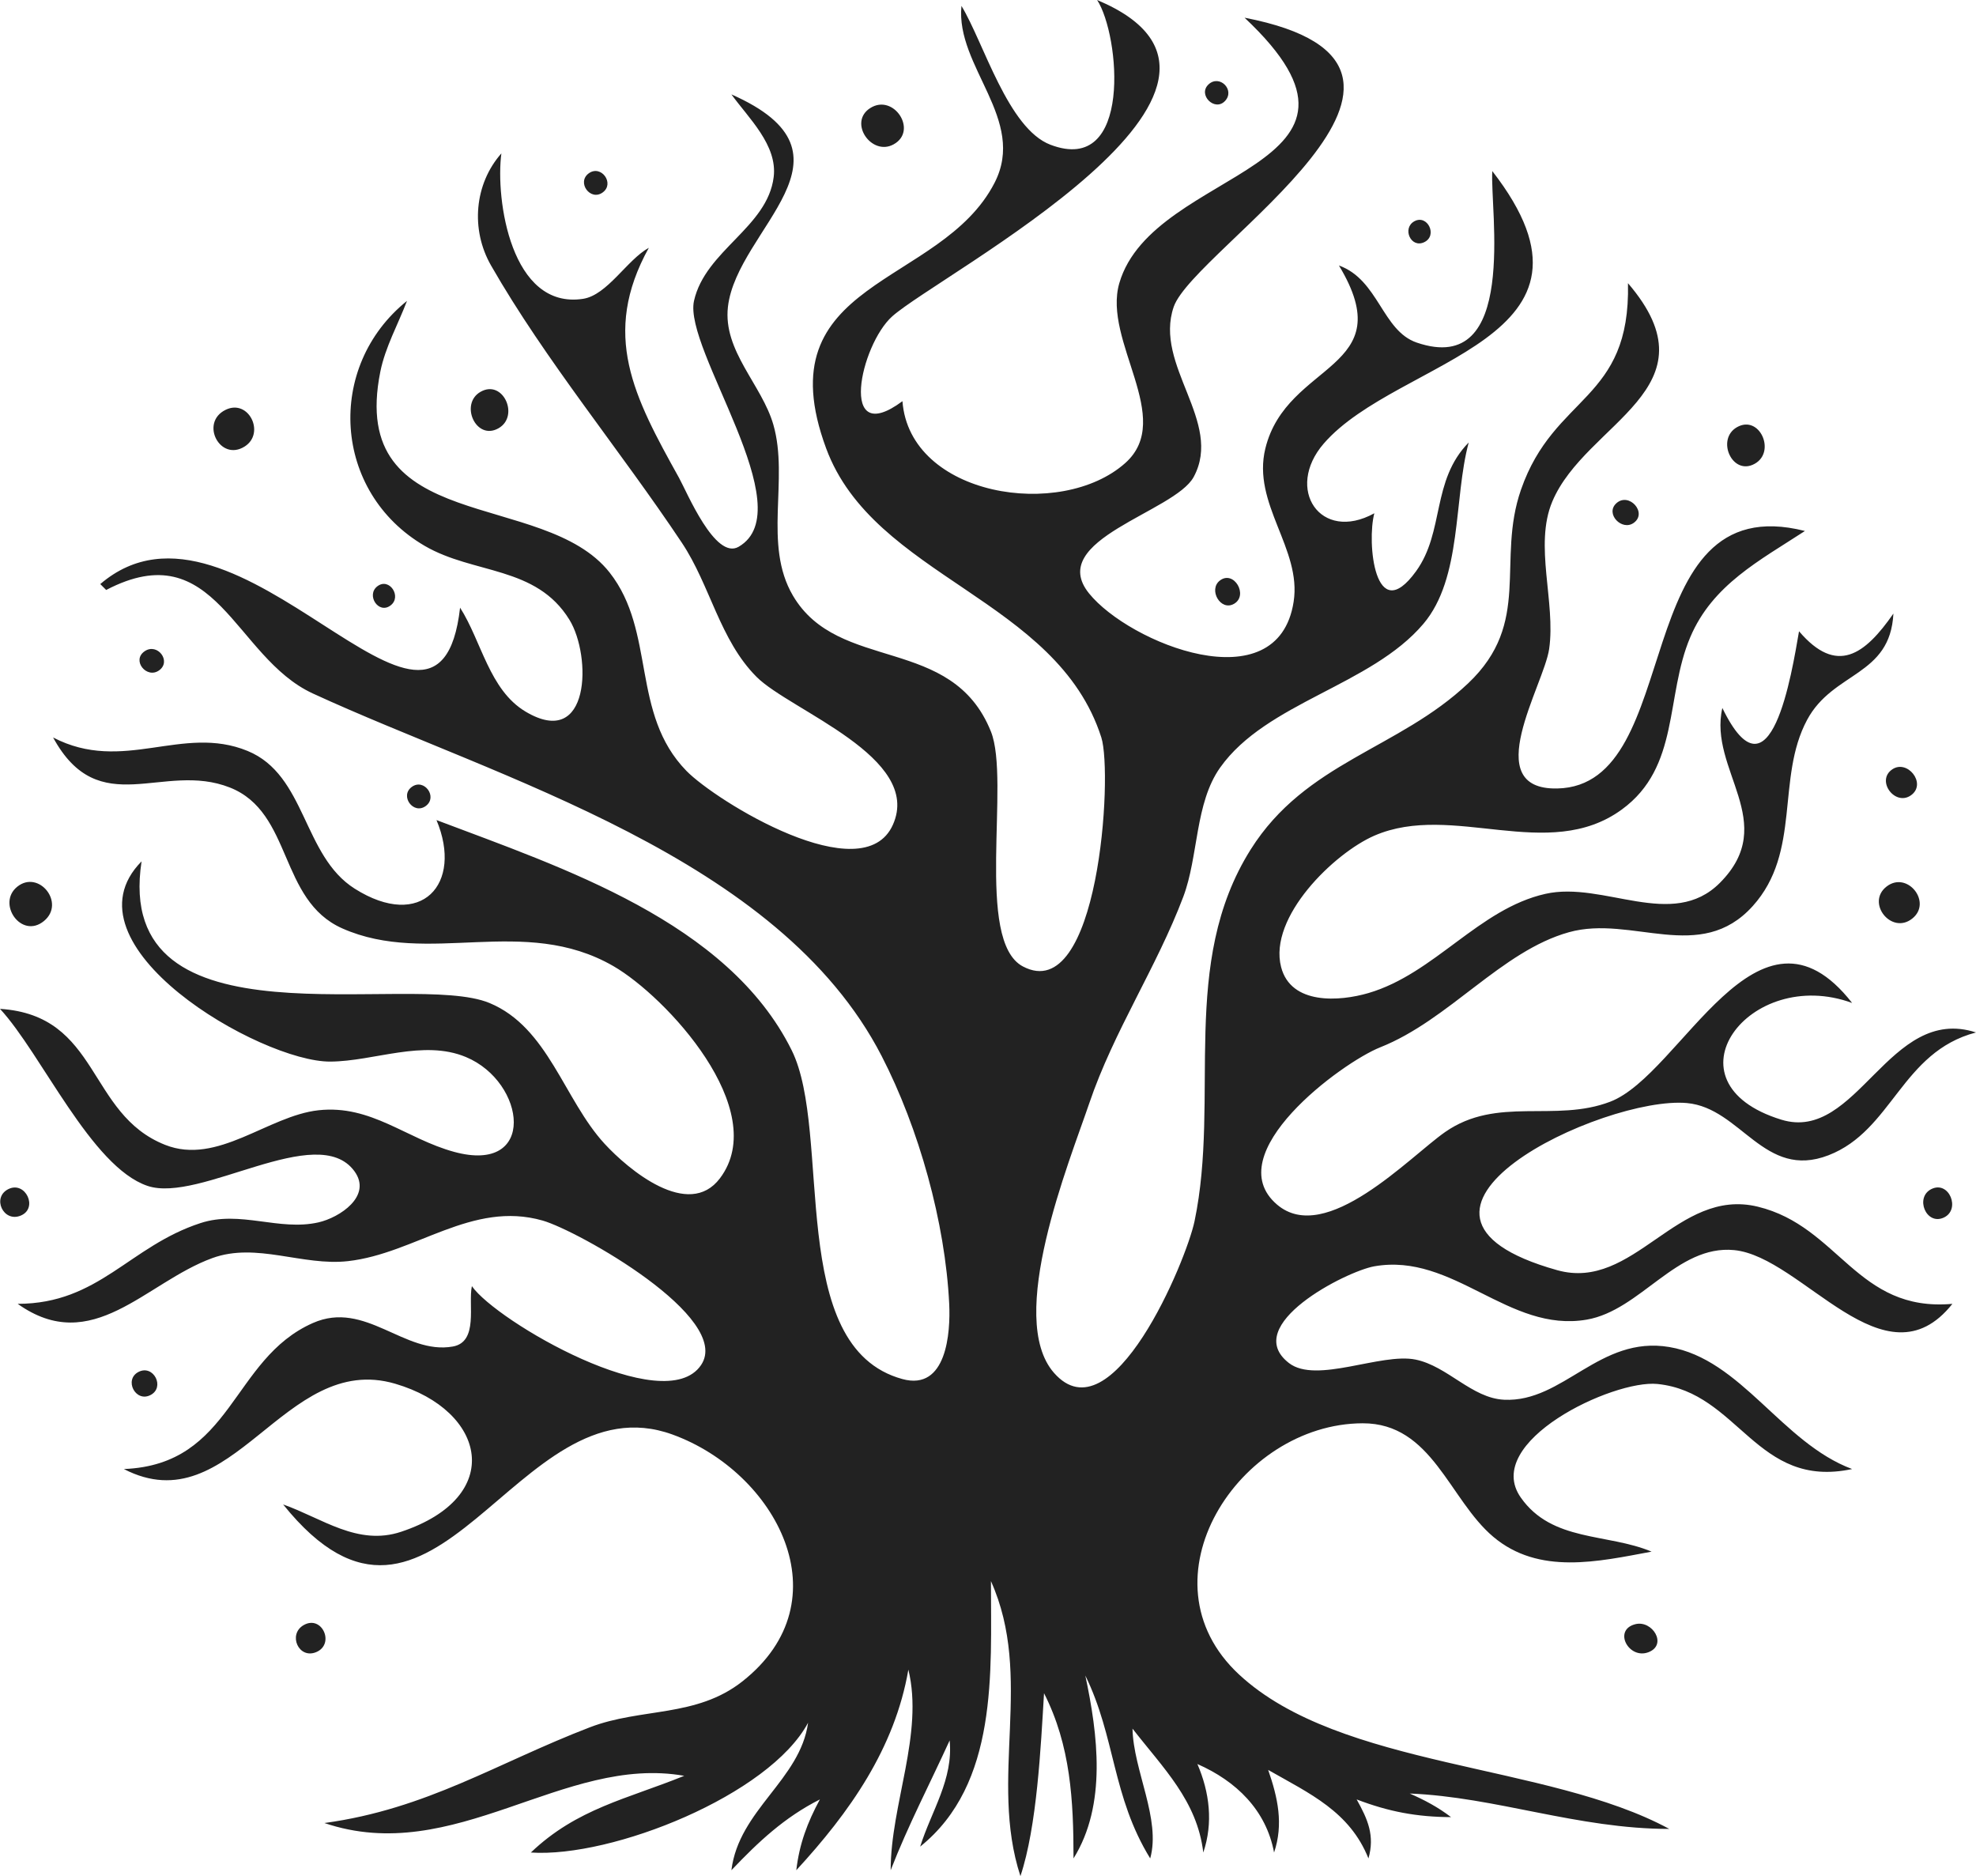 <svg xmlns="http://www.w3.org/2000/svg" width="335" height="318" viewBox="869 472 335 318"><g fill="none" stroke-miterlimit="10" stroke-width="none" font-family="none" font-size="none" font-weight="none" style="mix-blend-mode:normal" text-anchor="none"><path fill="#222" d="M1055 472c3.866 5.924 6.057 29.86-7.914 24.534-7.193-2.742-11.297-17.287-15.086-23.534-1.024 10.298 11.122 19.255 5.616 29.98-9.132 17.785-39.199 16.233-28.554 45.02 8.093 21.885 39.118 25.433 46.651 49 1.985 6.212-.432 45.612-13.297 38.813-8.222-4.345-2.074-31.472-5.419-39.812-6.61-16.484-25.832-9.869-33.573-23.05-5.093-8.67-.647-19.67-3.308-28.95-1.947-6.792-8.568-12.504-7.705-20 1.53-13.28 23.877-25.726.59-36 2.894 4.007 7.83 8.587 7.166 14-1.047 8.545-11.59 12.432-13.51 21-1.838 8.194 18.467 35.35 7.57 41.676-3.986 2.314-8.779-9.297-10.104-11.677-7.646-13.744-13.276-24.277-5.123-39-3.709 2.055-7.04 8.023-11.155 8.652C955.641 524.517 952.97 505.796 954 498c-4.58 5.183-5.248 12.894-1.753 18.997 9.225 16.107 21.887 31.3 32.353 47.003 4.82 7.231 6.416 16.48 12.666 22.734 5.718 5.722 28.212 13.635 23.111 25.06-5.076 11.368-30.002-4.004-35.008-9.135-9.469-9.708-5.133-23.584-13.013-33.608-11.169-14.21-44.489-6.148-38.878-34.05.843-4.19 3.013-8.033 4.522-12-13.825 11.116-12.628 32.417 3.001 41.523 8.326 4.852 18.881 3.34 24.534 12.52 3.786 6.147 3.574 22.141-7.437 15.57-6.148-3.67-7.46-11.93-11.098-17.614-3.772 33.083-37.728-23.934-61-4l1 1c18.596-9.72 21.678 11.384 35.02 17.536 31.528 14.538 79 27.596 96.452 61.464 6.318 12.26 10.776 28.195 11.45 42 .236 4.864-.417 14.8-7.928 12.751-19.899-5.428-11.798-41.693-18.784-55.75-10.826-21.788-38.94-30.937-60.21-39 4.548 10.836-2.57 18.758-13.855 11.634-8.842-5.582-8.215-19.257-18.166-23.35-11.072-4.554-21.087 3.901-32.979-2.285 7.823 14.346 18.64 3.998 29.98 8.487 10.654 4.217 8.262 19.08 19.04 23.87 14.62 6.496 30.757-2.393 45.98 6.403 8.9 5.143 26.788 24.363 18.06 35.953-5.333 7.082-15.548-1.476-19.574-5.858-6.887-7.496-9.543-19.712-19.494-23.845-13.474-5.595-63.979 8.502-58.992-24.01-13.993 14.168 20.2 34.02 32 33.938 7.464-.05 15.732-3.797 22.992-.772 10.194 4.248 12.102 19.91-1.992 16.077-8.108-2.206-14.07-8.03-23-7.056-8.563.934-17.108 9.38-25.992 5.871C883.736 660.816 885.99 644.095 869 643c7.051 7.625 15.451 26.776 25.008 30.007 8.882 3.003 28.783-11.047 35.063-2.508 3.118 4.24-2.538 7.892-6.079 8.693-6.714 1.517-13.225-2.088-19.992.117-12.106 3.946-17.2 13.67-31 13.691 12.654 9.012 21.68-3.633 33-7.756 7.477-2.724 15.281 1.385 23 .517 11.434-1.286 21.003-10.306 33-6.877 5.958 1.703 32.28 16.465 26.854 24.493-6.193 9.165-34.73-7.436-38.854-13.377-.66 3.123 1.173 9.445-3.226 10.233-8.202 1.468-14.827-7.918-23.73-3.983-13.856 6.123-13.562 24.012-32.044 24.75 18.402 9.497 27.114-20 46-14.46 15.422 4.523 18.796 19.17 1 25.095-7.36 2.45-13.367-2.293-20-4.635 25.677 31.945 39.445-21.492 66-11.854 17.544 6.368 29.3 28.115 11.855 41.852-7.825 6.162-17.127 4.427-25.855 7.778-15.766 6.053-27.614 13.85-45 16.224 22.03 7.463 40.522-11.624 61-8-9.679 3.931-18.164 5.53-26 13 13.752.918 40.433-9.719 47-22-1.334 9.7-11.734 14.753-13 25 4.603-4.837 8.983-8.954 15-12-2.127 3.922-3.482 7.558-4 12 9.032-9.8 16.701-20.645 19-34 2.648 10.86-3 22.837-3 34 2.984-7.672 6.577-14.497 10-22 .64 6.6-3.066 11.887-5 18 13.251-10.65 12-29.5 12-45 7.33 16.32-.408 33.448 5 50 2.816-8.44 3.45-21.885 4-31 4.513 8.867 5 18.207 5 28 5.684-9.119 4.11-21.069 2-31 5.128 10.467 4.526 20.48 11 31 1.855-6.664-2.862-14.924-3-22 5.203 6.705 10.964 12.23 12 21 1.702-5.024 1.067-10.193-1-15 6.576 2.89 11.65 7.792 13 15 1.628-4.815.63-9.308-1-14 7.037 4.011 13.817 7.051 17 15 1.094-3.846-.093-6.597-2-10 5.426 2.076 10.193 2.976 16 3-2.225-1.699-4.436-2.87-7-4 14.6.592 28.478 6 44 6-20.685-11.207-55.773-10.218-72.949-26.185-17.213-16.002-.046-42.498 20.95-42.57 11.785-.04 14.668 12.915 22.156 19.236 7.745 6.538 17.812 4.201 26.843 2.52-7.515-3.15-16.862-1.616-22.167-9.159-6.643-9.446 15.63-20.024 23.167-19.259 13.827 1.405 16.738 17.898 33 14.417-11.912-4.429-18.802-18.634-31-20.682-11.837-1.988-17.962 9.418-28 8.936-5.485-.263-9.588-5.694-15-6.804-5.874-1.205-16.837 4.173-21.477.585-8.29-6.413 9.732-15.566 14.477-16.399 13.438-2.36 22.733 11.32 36 9.041 9.138-1.57 15.282-12.729 25-11.786 11.574 1.123 25.515 23.547 37 9.11-16.23 1.438-19.192-13.127-33-16.472-13.708-3.32-20.974 14.415-34 10.765-34.464-9.658 7.913-29.603 22-28.327 9.162.83 13.077 13.065 23.992 8.85 10.85-4.192 12.358-17.503 25.008-20.817-14.748-4.804-20.13 18.744-32.999 14.785-20.402-6.275-5.449-26.174 12-19.785-16.005-20.459-28.93 12.107-41.002 16.734-9.39 3.6-19.147-1.016-27.999 5.145-5.968 4.155-20.206 19.372-28.496 12.297-10.057-8.584 10.951-24.06 17.496-26.659 11.677-4.635 20.53-16.315 32-19.51 10.66-2.968 22.234 5.464 31.153-4.432 8.286-9.193 3.907-21.647 9.212-31.553 4.41-8.235 14.09-7.343 14.635-18.022-4.86 6.994-9.613 10.484-16 3-1.216 7.001-4.813 29.874-13 13-2.417 10.486 9.795 19.41-.428 29.653-8.057 8.074-19.713-.367-29.572 1.854-11.286 2.542-18.804 13.537-30 16.815-4.902 1.436-13.15 2.04-14.81-4.422-2.175-8.479 9.026-19.31 15.81-22.256 13.26-5.758 29.448 4.684 41.951-4.429 9.888-7.206 7.35-19.18 11.61-29.215 3.772-8.889 11.762-12.989 19.44-18-30.407-7.697-19.945 43.216-41.998 43.646-13.379.261-2.255-17.477-1.366-23.646 1.144-7.948-2.593-17.543.53-24.98 5.648-13.456 28.198-19.13 12.833-37.02.46 20.104-12.5 18.772-18.138 35.003-4.21 12.122 1.932 22.503-8.95 32.812-11.814 11.192-27.53 13.312-36.883 28.185-12.143 19.31-5.12 41.977-9.512 63-1.396 6.681-13.995 36.916-23.83 25.694-8.182-9.334 2.582-35.674 5.985-45.694 4.163-12.259 11.4-22.98 15.94-35 2.587-6.853 1.957-15.854 6.25-21.9 7.85-11.06 25.581-13.884 34.46-24.366 6.597-7.79 5.1-21.203 7.678-30.734-6.366 6.49-4.06 15.102-8.93 21.83-7.002 9.67-8.374-4.973-7.07-9.83-9.14 5.027-15.232-4.132-8.576-11.815 12.633-14.582 50.916-17.44 28.576-46.185-.443 6.445 4.53 34.985-12.802 29.071-5.89-2.01-6.45-10.64-13.198-13.07 10.732 17.8-8.829 16.185-12.473 31-2.316 9.416 6.194 16.98 4.791 26-2.68 17.235-27.86 7.023-34.684-1.42-7.365-9.113 14.503-13.76 17.74-19.739 5.054-9.34-6.805-18.889-3.386-28.834 3.4-9.89 54.514-40.798 12.012-49.008 27.578 25.898-15.479 25.175-21.236 45-2.859 9.845 9.466 22.927 1.022 30.474-10.895 9.74-36.572 5.666-37.786-10.474-10.98 8.163-7.16-9.534-1.734-14.377 8.04-7.175 69.56-39.016 34.734-53.623m18.9 14.3c-1.894 1.747 1.053 4.694 2.801 2.801 1.721-1.864-.938-4.523-2.802-2.802m-57.379 4.03c-3.753 2.416.242 8.196 3.98 6.141 4.195-2.309.007-8.708-3.98-6.14m-47.699 11.048c-2.093 1.52.265 4.764 2.358 3.244 2.093-1.519-.265-4.764-2.358-3.244m139.952 8.135c-2.1 1.166-.588 4.641 1.702 3.53 2.308-1.122.526-4.765-1.702-3.53m-158.29 28.894c-3.607 2.045-.79 8.355 3.034 6.186 3.607-2.045.791-8.355-3.034-6.186m-43.228 3.058c-4.437 2.166-.939 8.875 3.244 6.208 3.522-2.246.672-8.12-3.244-6.208m256.228 2.942c-3.607 2.045-.79 8.355 3.034 6.186 3.607-2.045.791-8.355-3.034-6.186m-20.448 12.893c-1.952 1.771.935 4.774 2.95 3.322 2.373-1.709-.819-5.255-2.95-3.322m-67.214 13.096c-2.01 1.533.108 5.273 2.4 3.948 2.476-1.434-.023-5.76-2.4-3.948m-142.845.982c-1.932 1.485.198 4.794 2.243 3.244 1.966-1.49-.214-4.803-2.243-3.244m-39.437 11c-2.29 1.55.347 4.762 2.447 3.244 2.131-1.539-.287-4.705-2.447-3.244m296.282 20.02c-2.899 1.942.596 6.5 3.317 4.283 2.436-1.984-.782-5.983-3.317-4.284m-251 2.981c-2.093 1.52.265 4.764 2.358 3.244 2.093-1.519-.265-4.764-2.358-3.244m-66.879 16.91c-3.563 2.855.698 8.97 4.516 5.824 3.698-3.047-.88-8.736-4.516-5.824m316.88-.002c-3.493 2.75.84 8.197 4.356 5.428 3.493-2.749-.839-8.197-4.356-5.428M870.46 673.533c-2.92 1.397-.896 5.763 2.08 4.501 2.967-1.258.789-5.874-2.08-4.5m326 .001c-2.884 1.401-.916 6.232 2.08 4.844 2.91-1.349.916-6.299-2.08-4.844m-303.962 30.998c-2.538 1.294-.533 5.228 2.004 3.934 2.538-1.294.533-5.228-2.004-3.934m27.985 42.922c-2.719 1.555-.864 5.812 2.113 4.584 3.235-1.335 1.015-6.374-2.113-4.584m225.76-.154c-3.862.982-1.089 6.055 2.256 4.738 3.238-1.274.632-5.472-2.256-4.738z"/><path fill="#262230" d="m1107 774 1 1z"/></g></svg>
